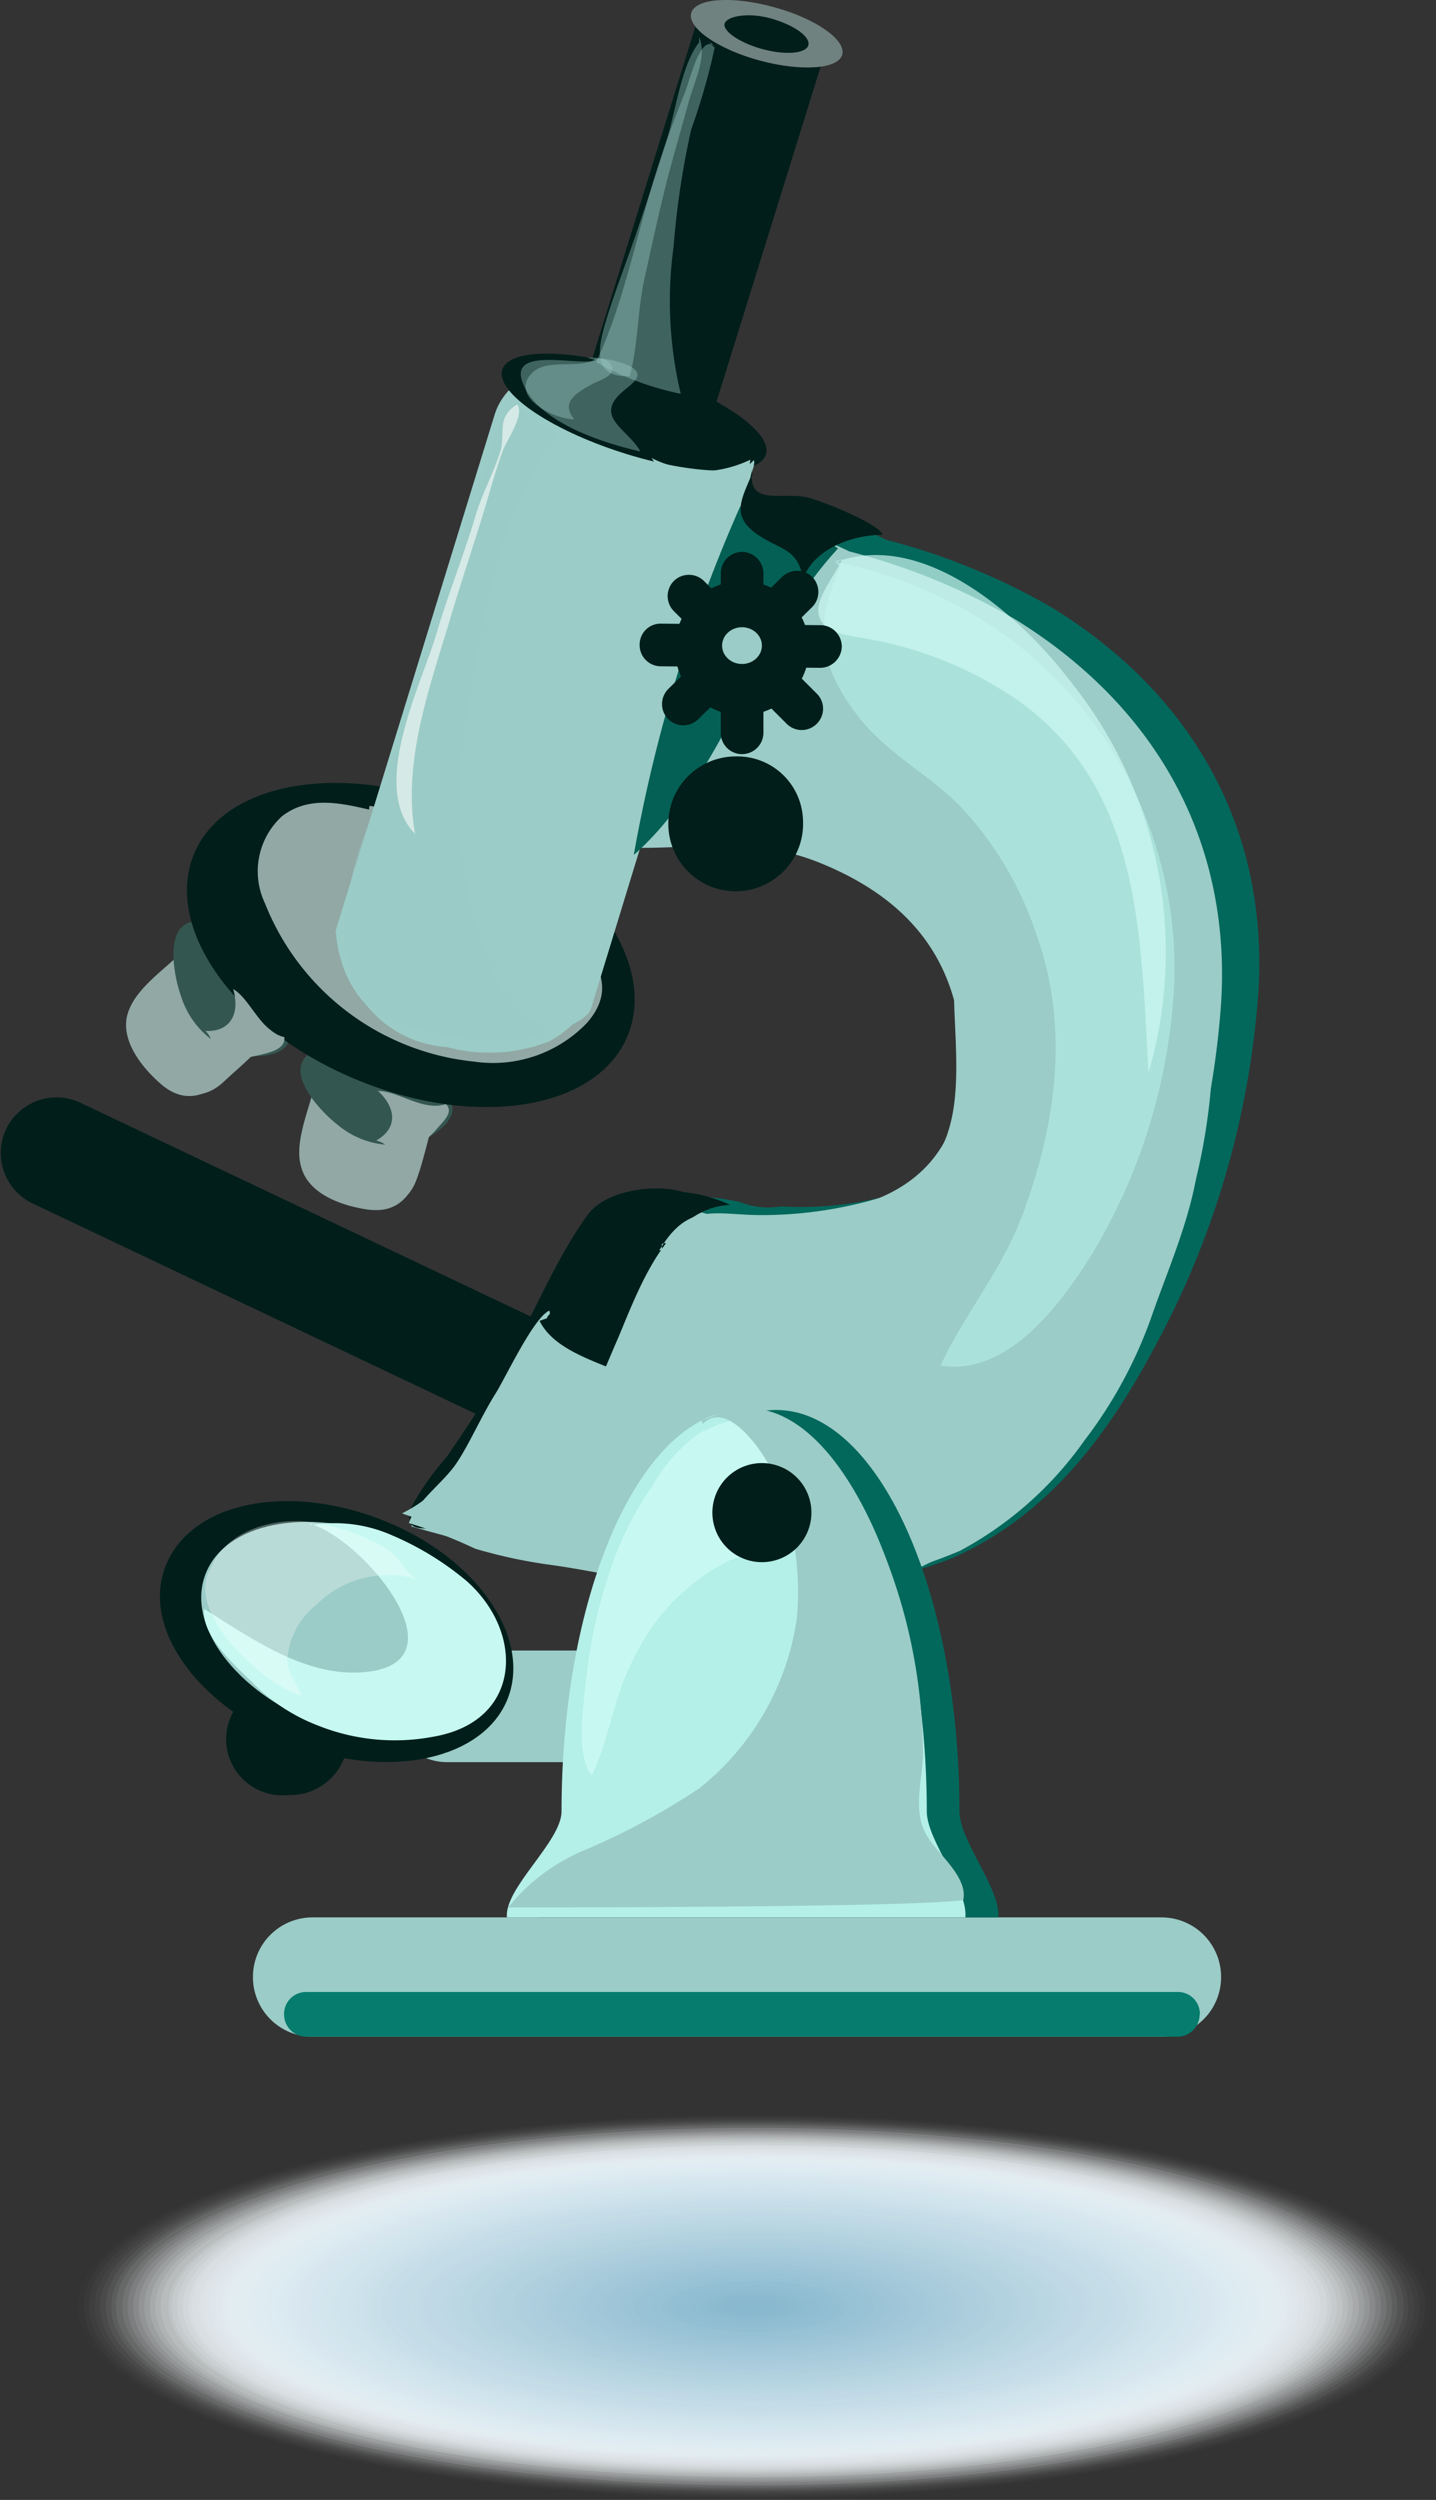 <svg xmlns="http://www.w3.org/2000/svg" width="56.26" height="97.89" viewBox="0 0 56.26 97.89">
  <rect x="0" y="0" width="56.26" height="97.89" fill="#333333" stroke="none"/>
  <defs>
    <style>
      .cls-1 {
        isolation: isolate;
      }

      .cls-127, .cls-130, .cls-131, .cls-139, .cls-2 {
        mix-blend-mode: multiply;
      }

      .cls-140, .cls-3 {
        fill: #fff;
      }

      .cls-3 {
        opacity: 0;
      }

      .cls-4 {
        fill: #fefeff;
        opacity: 0.01;
      }

      .cls-5 {
        fill: #fdfefe;
        opacity: 0.02;
      }

      .cls-6 {
        fill: #fcfdfe;
        opacity: 0.03;
      }

      .cls-7 {
        fill: #fbfdfd;
        opacity: 0.03;
      }

      .cls-8 {
        fill: #fafcfd;
        opacity: 0.04;
      }

      .cls-9 {
        fill: #f9fbfd;
        opacity: 0.05;
      }

      .cls-10 {
        fill: #f8fbfc;
        opacity: 0.06;
      }

      .cls-11 {
        fill: #f7fafc;
        opacity: 0.07;
      }

      .cls-12 {
        fill: #f6fafb;
        opacity: 0.08;
      }

      .cls-13 {
        fill: #f5f9fb;
        opacity: 0.08;
      }

      .cls-14 {
        fill: #f4f9fb;
        opacity: 0.09;
      }

      .cls-15 {
        fill: #f3f8fa;
        opacity: 0.1;
      }

      .cls-16 {
        fill: #f2f7fa;
        opacity: 0.11;
      }

      .cls-17 {
        fill: #f1f7f9;
        opacity: 0.12;
      }

      .cls-18 {
        fill: #f0f6f9;
        opacity: 0.13;
      }

      .cls-19 {
        fill: #eff6f9;
        opacity: 0.13;
      }

      .cls-20 {
        fill: #eef5f8;
        opacity: 0.14;
      }

      .cls-21 {
        fill: #edf4f8;
        opacity: 0.15;
      }

      .cls-22 {
        fill: #ecf4f7;
        opacity: 0.16;
      }

      .cls-23 {
        fill: #ebf3f7;
        opacity: 0.17;
      }

      .cls-24 {
        fill: #eaf3f7;
        opacity: 0.18;
      }

      .cls-25 {
        fill: #e9f2f6;
        opacity: 0.18;
      }

      .cls-26 {
        fill: #e8f1f6;
        opacity: 0.19;
      }

      .cls-27 {
        fill: #e7f1f5;
        opacity: 0.2;
      }

      .cls-28 {
        fill: #e6f0f5;
        opacity: 0.21;
      }

      .cls-29 {
        fill: #e5f0f5;
        opacity: 0.22;
      }

      .cls-30 {
        fill: #e4eff4;
        opacity: 0.23;
      }

      .cls-31 {
        fill: #e3eff4;
        opacity: 0.24;
      }

      .cls-32 {
        fill: #e2eef3;
        opacity: 0.24;
      }

      .cls-33 {
        fill: #e1edf3;
        opacity: 0.25;
      }

      .cls-34 {
        fill: #e0edf2;
        opacity: 0.26;
      }

      .cls-35 {
        fill: #dfecf2;
        opacity: 0.27;
      }

      .cls-36 {
        fill: #deecf2;
        opacity: 0.28;
      }

      .cls-37 {
        fill: #ddebf1;
        opacity: 0.29;
      }

      .cls-38 {
        fill: #dceaf1;
        opacity: 0.29;
      }

      .cls-39 {
        fill: #dbeaf0;
        opacity: 0.3;
      }

      .cls-40 {
        fill: #dae9f0;
        opacity: 0.31;
      }

      .cls-41 {
        fill: #d9e9f0;
        opacity: 0.32;
      }

      .cls-42 {
        fill: #d8e8ef;
        opacity: 0.33;
      }

      .cls-43 {
        fill: #d7e7ef;
        opacity: 0.34;
      }

      .cls-44 {
        fill: #d6e7ee;
        opacity: 0.34;
      }

      .cls-45 {
        fill: #d5e6ee;
        opacity: 0.35;
      }

      .cls-46 {
        fill: #d4e6ee;
        opacity: 0.36;
      }

      .cls-47 {
        fill: #d3e5ed;
        opacity: 0.37;
      }

      .cls-48 {
        fill: #d2e5ed;
        opacity: 0.38;
      }

      .cls-49 {
        fill: #d1e4ec;
        opacity: 0.39;
      }

      .cls-50 {
        fill: #d0e3ec;
        opacity: 0.39;
      }

      .cls-51 {
        fill: #cfe3ec;
        opacity: 0.4;
      }

      .cls-52 {
        fill: #cee2eb;
        opacity: 0.41;
      }

      .cls-53 {
        fill: #cde2eb;
        opacity: 0.42;
      }

      .cls-54 {
        fill: #cce1ea;
        opacity: 0.43;
      }

      .cls-55 {
        fill: #cbe0ea;
        opacity: 0.44;
      }

      .cls-56 {
        fill: #cae0ea;
        opacity: 0.45;
      }

      .cls-57 {
        fill: #c9dfe9;
        opacity: 0.45;
      }

      .cls-58 {
        fill: #c8dfe9;
        opacity: 0.46;
      }

      .cls-59 {
        fill: #c7dee8;
        opacity: 0.47;
      }

      .cls-60 {
        fill: #c6dde8;
        opacity: 0.48;
      }

      .cls-61 {
        fill: #c5dde8;
        opacity: 0.49;
      }

      .cls-62, .cls-63 {
        fill: #c4dce7;
      }

      .cls-62 {
        opacity: 0.5;
      }

      .cls-63 {
        opacity: 0.5;
      }

      .cls-64 {
        fill: #c3dbe6;
        opacity: 0.51;
      }

      .cls-65 {
        fill: #c2dbe6;
        opacity: 0.52;
      }

      .cls-66 {
        fill: #c1dae6;
        opacity: 0.53;
      }

      .cls-67 {
        fill: #c0d9e5;
        opacity: 0.54;
      }

      .cls-68 {
        fill: #bfd9e5;
        opacity: 0.55;
      }

      .cls-69 {
        fill: #bed8e4;
        opacity: 0.55;
      }

      .cls-70 {
        fill: #bdd8e4;
        opacity: 0.56;
      }

      .cls-71 {
        fill: #bcd7e4;
        opacity: 0.57;
      }

      .cls-72 {
        fill: #bbd6e3;
        opacity: 0.58;
      }

      .cls-73 {
        fill: #bad6e3;
        opacity: 0.59;
      }

      .cls-74 {
        fill: #b9d5e2;
        opacity: 0.6;
      }

      .cls-75 {
        fill: #b8d5e2;
        opacity: 0.61;
      }

      .cls-76 {
        fill: #b7d4e2;
        opacity: 0.61;
      }

      .cls-77 {
        fill: #b6d3e1;
        opacity: 0.62;
      }

      .cls-78 {
        fill: #b5d3e1;
        opacity: 0.63;
      }

      .cls-79 {
        fill: #b4d2e0;
        opacity: 0.64;
      }

      .cls-80 {
        fill: #b3d2e0;
        opacity: 0.65;
      }

      .cls-81 {
        fill: #b2d1e0;
        opacity: 0.66;
      }

      .cls-82 {
        fill: #b1d1df;
        opacity: 0.66;
      }

      .cls-83 {
        fill: #b0d0df;
        opacity: 0.67;
      }

      .cls-84 {
        fill: #afcfde;
        opacity: 0.68;
      }

      .cls-85 {
        fill: #aecfde;
        opacity: 0.69;
      }

      .cls-86 {
        fill: #adcede;
        opacity: 0.7;
      }

      .cls-87 {
        fill: #accedd;
        opacity: 0.71;
      }

      .cls-88 {
        fill: #abcddd;
        opacity: 0.71;
      }

      .cls-89 {
        fill: #aaccdc;
        opacity: 0.72;
      }

      .cls-90 {
        fill: #a9ccdc;
        opacity: 0.73;
      }

      .cls-91 {
        fill: #a8cbdc;
        opacity: 0.74;
      }

      .cls-92 {
        fill: #a7cbdb;
        opacity: 0.75;
      }

      .cls-93 {
        fill: #a6cadb;
        opacity: 0.76;
      }

      .cls-94 {
        fill: #a5c9da;
        opacity: 0.76;
      }

      .cls-95 {
        fill: #a4c9da;
        opacity: 0.77;
      }

      .cls-96 {
        fill: #a3c8d9;
        opacity: 0.78;
      }

      .cls-97 {
        fill: #a2c8d9;
        opacity: 0.79;
      }

      .cls-98 {
        fill: #a1c7d9;
        opacity: 0.8;
      }

      .cls-99 {
        fill: #a0c7d8;
        opacity: 0.81;
      }

      .cls-100 {
        fill: #9fc6d8;
        opacity: 0.82;
      }

      .cls-101 {
        fill: #9ec5d7;
        opacity: 0.82;
      }

      .cls-102 {
        fill: #9dc5d7;
        opacity: 0.83;
      }

      .cls-103 {
        fill: #9cc4d7;
        opacity: 0.84;
      }

      .cls-104 {
        fill: #9bc4d6;
        opacity: 0.85;
      }

      .cls-105 {
        fill: #9ac3d6;
        opacity: 0.86;
      }

      .cls-106 {
        fill: #99c2d5;
        opacity: 0.87;
      }

      .cls-107 {
        fill: #98c2d5;
        opacity: 0.87;
      }

      .cls-108 {
        fill: #97c1d5;
        opacity: 0.88;
      }

      .cls-109 {
        fill: #96c1d4;
        opacity: 0.89;
      }

      .cls-110 {
        fill: #95c0d4;
        opacity: 0.9;
      }

      .cls-111 {
        fill: #94bfd3;
        opacity: 0.91;
      }

      .cls-112 {
        fill: #93bfd3;
        opacity: 0.92;
      }

      .cls-113 {
        fill: #92bed3;
        opacity: 0.92;
      }

      .cls-114 {
        fill: #91bed2;
        opacity: 0.93;
      }

      .cls-115 {
        fill: #90bdd2;
        opacity: 0.94;
      }

      .cls-116 {
        fill: #8fbdd1;
        opacity: 0.95;
      }

      .cls-117 {
        fill: #8ebcd1;
        opacity: 0.96;
      }

      .cls-118 {
        fill: #8dbbd1;
        opacity: 0.97;
      }

      .cls-119 {
        fill: #8cbbd0;
        opacity: 0.97;
      }

      .cls-120 {
        fill: #8bbad0;
        opacity: 0.98;
      }

      .cls-121 {
        fill: #8abacf;
        opacity: 0.99;
      }

      .cls-122 {
        fill: #89b9cf;
      }

      .cls-123 {
        fill: #011e1a;
      }

      .cls-124, .cls-129, .cls-130, .cls-131 {
        fill: #9bccc7;
      }

      .cls-125, .cls-127 {
        fill: #91a8a5;
      }

      .cls-126 {
        fill: #345650;
      }

      .cls-128 {
        fill: #70827f;
      }

      .cls-129, .cls-131 {
        opacity: 0.4;
      }

      .cls-132 {
        fill: #fcfefc;
        opacity: 0.6;
      }

      .cls-133 {
        fill: #03685c;
      }

      .cls-134 {
        fill: #046055;
      }

      .cls-135 {
        fill: #aae2db;
      }

      .cls-136 {
        fill: #cdf9f2;
        opacity: 0.7;
      }

      .cls-137 {
        fill: #b4efe8;
      }

      .cls-138 {
        fill: #c7f9f2;
      }

      .cls-139 {
        fill: #057c6d;
      }

      .cls-140 {
        opacity: 0.3;
      }
    </style>
  </defs>
  <title>Asset 11tools1</title>
  <g class="cls-1">
    <g id="Layer_2" data-name="Layer 2">
      <g id="l1">
        <g>
          <g class="cls-2">
            <path class="cls-3" d="M56.26,90.32c0,4.18-12,7.57-26.71,7.57S2.85,94.5,2.85,90.32s12-7.58,26.7-7.58S56.26,86.13,56.26,90.32Z"/>
            <path class="cls-4" d="M56.05,90.32c0,4.14-11.86,7.51-26.5,7.51S3.06,94.46,3.06,90.32s11.86-7.51,26.49-7.51S56.05,86.17,56.05,90.32Z"/>
            <path class="cls-5" d="M55.83,90.32c0,4.11-11.76,7.45-26.28,7.45S3.28,94.43,3.28,90.32,15,82.87,29.55,82.87,55.83,86.2,55.83,90.32Z"/>
            <path class="cls-6" d="M55.62,90.32c0,4.08-11.67,7.39-26.07,7.39S3.49,94.4,3.49,90.32s11.67-7.39,26.06-7.39S55.62,86.24,55.62,90.32Z"/>
            <path class="cls-7" d="M55.4,90.32c0,4-11.57,7.32-25.85,7.32S3.71,94.36,3.71,90.32,15.28,83,29.55,83,55.4,86.27,55.4,90.32Z"/>
            <path class="cls-8" d="M55.18,90.32c0,4-11.47,7.26-25.63,7.26S3.92,94.33,3.92,90.32s11.48-7.27,25.63-7.27S55.18,86.3,55.18,90.32Z"/>
            <path class="cls-9" d="M55,90.32c0,4-11.38,7.2-25.42,7.2S4.14,94.3,4.14,90.32s11.38-7.21,25.41-7.21S55,86.34,55,90.32Z"/>
            <path class="cls-10" d="M54.75,90.32c0,3.94-11.28,7.14-25.2,7.14S4.36,94.26,4.36,90.32s11.28-7.15,25.19-7.15S54.75,86.37,54.75,90.32Z"/>
            <path class="cls-11" d="M54.54,90.32c0,3.91-11.19,7.08-25,7.08s-25-3.17-25-7.08,11.19-7.09,25-7.09S54.54,86.4,54.54,90.32Z"/>
            <path class="cls-12" d="M54.32,90.32c0,3.87-11.09,7-24.77,7s-24.76-3.15-24.76-7,11.09-7,24.76-7S54.32,86.44,54.32,90.32Z"/>
            <path class="cls-13" d="M54.11,90.32c0,3.84-11,7-24.56,7S5,94.16,5,90.32s11-7,24.55-7S54.11,86.47,54.11,90.32Z"/>
            <path class="cls-14" d="M53.89,90.32c0,3.81-10.9,6.9-24.34,6.9S5.22,94.13,5.22,90.32s10.89-6.9,24.33-6.9S53.89,86.51,53.89,90.32Z"/>
            <path class="cls-15" d="M53.67,90.32c0,3.77-10.79,6.84-24.12,6.84S5.43,94.09,5.43,90.32s10.8-6.84,24.12-6.84S53.67,86.54,53.67,90.32Z"/>
            <path class="cls-16" d="M53.46,90.32c0,3.74-10.7,6.77-23.91,6.77s-23.9-3-23.9-6.77,10.7-6.78,23.9-6.78S53.46,86.57,53.46,90.32Z"/>
            <path class="cls-17" d="M53.24,90.32C53.24,94,42.64,97,29.55,97S5.87,94,5.87,90.32s10.6-6.72,23.68-6.72S53.24,86.61,53.24,90.32Z"/>
            <path class="cls-18" d="M53,90.32C53,94,42.52,97,29.55,97S6.08,94,6.08,90.32s10.51-6.66,23.47-6.66S53,86.64,53,90.32Z"/>
            <path class="cls-19" d="M52.81,90.32c0,3.64-10.41,6.59-23.26,6.59S6.3,94,6.3,90.32s10.41-6.6,23.25-6.6S52.81,86.68,52.81,90.32Z"/>
            <path class="cls-20" d="M52.6,90.32c0,3.6-10.32,6.53-23,6.53s-23-2.93-23-6.53,10.32-6.54,23-6.54S52.6,86.71,52.6,90.32Z"/>
            <path class="cls-21" d="M52.38,90.32c0,3.57-10.22,6.47-22.83,6.47S6.73,93.89,6.73,90.32,17,83.85,29.55,83.85,52.38,86.74,52.38,90.32Z"/>
            <path class="cls-22" d="M52.16,90.32c0,3.54-10.12,6.41-22.61,6.41S6.94,93.86,6.94,90.32s10.13-6.41,22.61-6.41S52.16,86.78,52.16,90.32Z"/>
            <path class="cls-23" d="M52,90.32c0,3.5-10,6.35-22.4,6.35S7.16,93.82,7.16,90.32,17.19,84,29.55,84,52,86.81,52,90.32Z"/>
            <path class="cls-24" d="M51.73,90.32c0,3.47-9.93,6.28-22.18,6.28S7.38,93.79,7.38,90.32,17.31,84,29.55,84,51.73,86.84,51.73,90.32Z"/>
            <path class="cls-25" d="M51.52,90.32c0,3.44-9.84,6.22-22,6.22s-22-2.78-22-6.22,9.83-6.23,22-6.23S51.52,86.88,51.52,90.32Z"/>
            <path class="cls-26" d="M51.3,90.32c0,3.4-9.74,6.16-21.75,6.16S7.81,93.72,7.81,90.32s9.73-6.17,21.74-6.17S51.3,86.91,51.3,90.32Z"/>
            <path class="cls-27" d="M51.09,90.32c0,3.37-9.64,6.1-21.54,6.1S8,93.69,8,90.32s9.64-6.11,21.53-6.11S51.09,87,51.09,90.32Z"/>
            <path class="cls-28" d="M50.87,90.32c0,3.33-9.54,6-21.32,6s-21.31-2.71-21.31-6,9.54-6,21.31-6S50.87,87,50.87,90.32Z"/>
            <path class="cls-29" d="M50.65,90.32c0,3.3-9.44,6-21.1,6s-21.1-2.68-21.1-6,9.45-6,21.1-6S50.65,87,50.65,90.32Z"/>
            <path class="cls-30" d="M50.44,90.32c0,3.27-9.35,5.92-20.89,5.92S8.67,93.59,8.67,90.32,18,84.4,29.55,84.4,50.44,87.05,50.44,90.32Z"/>
            <path class="cls-31" d="M50.22,90.32c0,3.23-9.25,5.86-20.67,5.86S8.89,93.55,8.89,90.32s9.25-5.86,20.66-5.86S50.22,87.08,50.22,90.32Z"/>
            <path class="cls-32" d="M50,90.32c0,3.2-9.16,5.8-20.46,5.8S9.1,93.52,9.1,90.32s9.16-5.8,20.45-5.8S50,87.11,50,90.32Z"/>
            <path class="cls-33" d="M49.79,90.32c0,3.17-9.06,5.73-20.24,5.73S9.32,93.49,9.32,90.32s9.06-5.74,20.23-5.74S49.79,87.15,49.79,90.32Z"/>
            <path class="cls-34" d="M49.58,90.32c0,3.13-9,5.67-20,5.67s-20-2.54-20-5.67,9-5.68,20-5.68S49.58,87.18,49.58,90.32Z"/>
            <path class="cls-35" d="M49.36,90.32c0,3.1-8.87,5.61-19.81,5.61s-19.8-2.51-19.8-5.61,8.87-5.62,19.8-5.62S49.36,87.22,49.36,90.32Z"/>
            <path class="cls-36" d="M49.14,90.32c0,3.06-8.77,5.55-19.59,5.55S10,93.38,10,90.32s8.78-5.56,19.59-5.56S49.14,87.25,49.14,90.32Z"/>
            <path class="cls-37" d="M48.93,90.32c0,3-8.68,5.49-19.38,5.49s-19.37-2.46-19.37-5.49,8.67-5.5,19.37-5.5S48.93,87.28,48.93,90.32Z"/>
            <path class="cls-38" d="M48.71,90.32c0,3-8.57,5.43-19.16,5.43S10.4,93.32,10.4,90.32,19,84.88,29.55,84.88,48.71,87.32,48.71,90.32Z"/>
            <path class="cls-39" d="M48.5,90.32c0,3-8.48,5.37-18.95,5.37s-18.94-2.41-18.94-5.37S19.09,85,29.55,85,48.5,87.35,48.5,90.32Z"/>
            <path class="cls-40" d="M48.28,90.32c0,2.93-8.38,5.31-18.73,5.31s-18.72-2.38-18.72-5.31S19.21,85,29.55,85,48.28,87.38,48.28,90.32Z"/>
            <path class="cls-41" d="M48.07,90.32c0,2.9-8.29,5.25-18.52,5.25S11,93.22,11,90.32s8.29-5.25,18.51-5.25S48.07,87.42,48.07,90.32Z"/>
            <path class="cls-42" d="M47.85,90.32c0,2.86-8.19,5.18-18.3,5.18s-18.29-2.32-18.29-5.18,8.19-5.19,18.29-5.19S47.85,87.45,47.85,90.32Z"/>
            <path class="cls-43" d="M47.63,90.32c0,2.83-8.09,5.12-18.08,5.12s-18.08-2.29-18.08-5.12,8.1-5.13,18.08-5.13S47.63,87.49,47.63,90.32Z"/>
            <path class="cls-44" d="M47.42,90.32c0,2.79-8,5.06-17.87,5.06s-17.86-2.27-17.86-5.06,8-5.07,17.86-5.07S47.42,87.52,47.42,90.32Z"/>
            <path class="cls-45" d="M47.2,90.32c0,2.76-7.9,5-17.65,5s-17.64-2.24-17.64-5,7.9-5,17.64-5S47.2,87.55,47.2,90.32Z"/>
            <path class="cls-46" d="M47,90.32c0,2.73-7.81,4.94-17.44,4.94s-17.43-2.21-17.43-4.94,7.81-4.95,17.43-4.95S47,87.59,47,90.32Z"/>
            <path class="cls-47" d="M46.77,90.32c0,2.69-7.71,4.88-17.22,4.88S12.34,93,12.34,90.32s7.71-4.88,17.21-4.88S46.77,87.62,46.77,90.32Z"/>
            <path class="cls-48" d="M46.56,90.32c0,2.66-7.62,4.82-17,4.82s-17-2.16-17-4.82,7.61-4.82,17-4.82S46.56,87.65,46.56,90.32Z"/>
            <path class="cls-49" d="M46.34,90.32c0,2.63-7.52,4.76-16.79,4.76S12.77,93,12.77,90.32s7.51-4.76,16.78-4.76S46.34,87.69,46.34,90.32Z"/>
            <path class="cls-50" d="M46.12,90.32c0,2.59-7.41,4.69-16.57,4.69S13,92.91,13,90.32s7.42-4.7,16.57-4.7S46.12,87.72,46.12,90.32Z"/>
            <path class="cls-51" d="M45.91,90.32c0,2.56-7.32,4.63-16.36,4.63S13.2,92.88,13.2,90.32s7.32-4.64,16.35-4.64S45.91,87.76,45.91,90.32Z"/>
            <path class="cls-52" d="M45.69,90.32c0,2.52-7.22,4.57-16.14,4.57s-16.13-2-16.13-4.57,7.22-4.58,16.13-4.58S45.69,87.79,45.69,90.32Z"/>
            <path class="cls-53" d="M45.48,90.32c0,2.49-7.13,4.51-15.93,4.51s-15.92-2-15.92-4.51,7.13-4.52,15.92-4.52S45.48,87.82,45.48,90.32Z"/>
            <path class="cls-54" d="M45.26,90.32c0,2.46-7,4.45-15.71,4.45s-15.7-2-15.7-4.45,7-4.46,15.7-4.46S45.26,87.86,45.26,90.32Z"/>
            <path class="cls-55" d="M45.05,90.32c0,2.42-6.94,4.39-15.5,4.39s-15.49-2-15.49-4.39,6.94-4.4,15.49-4.4S45.05,87.89,45.05,90.32Z"/>
            <path class="cls-56" d="M44.83,90.32c0,2.39-6.84,4.33-15.28,4.33s-15.27-1.94-15.27-4.33S21.12,86,29.55,86,44.83,87.92,44.83,90.32Z"/>
            <path class="cls-57" d="M44.61,90.32c0,2.35-6.74,4.27-15.06,4.27s-15.06-1.92-15.06-4.27,6.75-4.27,15.06-4.27S44.61,88,44.61,90.32Z"/>
            <path class="cls-58" d="M44.4,90.32c0,2.32-6.65,4.21-14.85,4.21s-14.84-1.89-14.84-4.21,6.65-4.21,14.84-4.21S44.4,88,44.4,90.32Z"/>
            <path class="cls-59" d="M44.18,90.32c0,2.29-6.55,4.14-14.63,4.14s-14.62-1.85-14.62-4.14,6.55-4.15,14.62-4.15S44.18,88,44.18,90.32Z"/>
            <path class="cls-60" d="M44,90.32c0,2.25-6.46,4.08-14.42,4.08s-14.41-1.83-14.41-4.08,6.45-4.09,14.41-4.09S44,88.06,44,90.32Z"/>
            <path class="cls-61" d="M43.75,90.32c0,2.22-6.35,4-14.2,4s-14.19-1.8-14.19-4,6.35-4,14.19-4S43.75,88.09,43.75,90.32Z"/>
            <path class="cls-62" d="M43.54,90.32c0,2.19-6.26,4-14,4s-14-1.77-14-4,6.26-4,14-4S43.54,88.13,43.54,90.32Z"/>
            <path class="cls-63" d="M43.32,90.32c0,2.15-6.16,3.9-13.77,3.9s-13.76-1.75-13.76-3.9S22,86.41,29.55,86.41,43.32,88.16,43.32,90.32Z"/>
            <path class="cls-64" d="M43.1,90.32c0,2.12-6.06,3.84-13.55,3.84S16,92.44,16,90.32s6.07-3.85,13.55-3.85S43.1,88.19,43.1,90.32Z"/>
            <path class="cls-65" d="M42.89,90.32c0,2.08-6,3.78-13.34,3.78s-13.33-1.7-13.33-3.78,6-3.78,13.33-3.78S42.89,88.23,42.89,90.32Z"/>
            <path class="cls-66" d="M42.67,90.32c0,2.05-5.87,3.72-13.12,3.72s-13.11-1.67-13.11-3.72,5.87-3.72,13.11-3.72S42.67,88.26,42.67,90.32Z"/>
            <path class="cls-67" d="M42.46,90.32c0,2-5.78,3.65-12.91,3.65s-12.9-1.63-12.9-3.65,5.78-3.66,12.9-3.66S42.46,88.3,42.46,90.32Z"/>
            <path class="cls-68" d="M42.24,90.32c0,2-5.68,3.59-12.69,3.59S16.87,92.3,16.87,90.32s5.68-3.6,12.68-3.6S42.24,88.33,42.24,90.32Z"/>
            <path class="cls-69" d="M42,90.32c0,2-5.59,3.53-12.48,3.53s-12.47-1.58-12.47-3.53,5.59-3.54,12.47-3.54S42,88.36,42,90.32Z"/>
            <path class="cls-70" d="M41.81,90.32c0,1.92-5.49,3.47-12.26,3.47S17.3,92.24,17.3,90.32s5.49-3.48,12.25-3.48S41.81,88.4,41.81,90.32Z"/>
            <path class="cls-71" d="M41.59,90.32c0,1.88-5.39,3.41-12,3.41s-12-1.53-12-3.41,5.39-3.42,12-3.42S41.59,88.43,41.59,90.32Z"/>
            <path class="cls-72" d="M41.38,90.32c0,1.85-5.3,3.35-11.83,3.35s-11.82-1.5-11.82-3.35S23,87,29.55,87,41.38,88.47,41.38,90.32Z"/>
            <path class="cls-73" d="M41.16,90.32c0,1.81-5.19,3.29-11.61,3.29S18,92.13,18,90.32,23.14,87,29.55,87,41.16,88.5,41.16,90.32Z"/>
            <path class="cls-74" d="M41,90.32c0,1.78-5.1,3.23-11.4,3.23S18.16,92.1,18.16,90.32s5.1-3.23,11.39-3.23S41,88.53,41,90.32Z"/>
            <path class="cls-75" d="M40.73,90.32c0,1.75-5,3.17-11.18,3.17s-11.17-1.42-11.17-3.17,5-3.17,11.17-3.17S40.73,88.57,40.73,90.32Z"/>
            <path class="cls-76" d="M40.52,90.32c0,1.71-4.91,3.1-11,3.1s-11-1.39-11-3.1,4.91-3.11,11-3.11S40.52,88.6,40.52,90.32Z"/>
            <path class="cls-77" d="M40.3,90.32c0,1.68-4.81,3-10.75,3s-10.74-1.36-10.74-3,4.81-3,10.74-3S40.3,88.63,40.3,90.32Z"/>
            <path class="cls-78" d="M40.08,90.32c0,1.65-4.71,3-10.53,3S19,92,19,90.32s4.72-3,10.53-3S40.08,88.67,40.08,90.32Z"/>
            <path class="cls-79" d="M39.87,90.32c0,1.61-4.62,2.92-10.32,2.92s-10.31-1.31-10.31-2.92,4.62-2.93,10.31-2.93S39.87,88.7,39.87,90.32Z"/>
            <path class="cls-80" d="M39.65,90.32c0,1.58-4.52,2.86-10.1,2.86S19.46,91.9,19.46,90.32,24,87.45,29.55,87.45,39.65,88.74,39.65,90.32Z"/>
            <path class="cls-81" d="M39.44,90.32c0,1.54-4.43,2.8-9.89,2.8s-9.88-1.26-9.88-2.8,4.43-2.81,9.88-2.81S39.44,88.77,39.44,90.32Z"/>
            <path class="cls-82" d="M39.22,90.32c0,1.51-4.33,2.74-9.67,2.74s-9.66-1.23-9.66-2.74,4.33-2.74,9.66-2.74S39.22,88.8,39.22,90.32Z"/>
            <path class="cls-83" d="M39,90.32C39,91.8,34.77,93,29.55,93s-9.45-1.2-9.45-2.68,4.23-2.68,9.45-2.68S39,88.84,39,90.32Z"/>
            <path class="cls-84" d="M38.79,90.32c0,1.44-4.13,2.62-9.24,2.62s-9.23-1.18-9.23-2.62,4.13-2.62,9.23-2.62S38.79,88.87,38.79,90.32Z"/>
            <path class="cls-85" d="M38.57,90.32c0,1.41-4,2.55-9,2.55s-9-1.14-9-2.55,4-2.56,9-2.56S38.57,88.9,38.57,90.32Z"/>
            <path class="cls-86" d="M38.36,90.32c0,1.38-3.94,2.49-8.81,2.49s-8.8-1.11-8.8-2.49,3.94-2.5,8.8-2.5S38.36,88.94,38.36,90.32Z"/>
            <path class="cls-87" d="M38.14,90.32c0,1.34-3.84,2.43-8.59,2.43S21,91.66,21,90.32s3.84-2.44,8.58-2.44S38.14,89,38.14,90.32Z"/>
            <path class="cls-88" d="M37.93,90.32c0,1.31-3.75,2.37-8.38,2.37s-8.37-1.06-8.37-2.37,3.75-2.38,8.37-2.38S37.93,89,37.93,90.32Z"/>
            <path class="cls-89" d="M37.71,90.32c0,1.27-3.65,2.31-8.16,2.31s-8.15-1-8.15-2.31S25.05,88,29.55,88,37.71,89,37.71,90.32Z"/>
            <path class="cls-90" d="M37.5,90.32c0,1.24-3.56,2.25-7.95,2.25s-7.94-1-7.94-2.25,3.56-2.26,7.94-2.26S37.5,89.07,37.5,90.32Z"/>
            <path class="cls-91" d="M37.28,90.32c0,1.21-3.46,2.19-7.73,2.19s-7.72-1-7.72-2.19,3.46-2.19,7.72-2.19S37.28,89.11,37.28,90.32Z"/>
            <path class="cls-92" d="M37.06,90.32c0,1.17-3.36,2.13-7.51,2.13S22,91.49,22,90.32s3.37-2.13,7.51-2.13S37.06,89.14,37.06,90.32Z"/>
            <path class="cls-93" d="M36.85,90.32c0,1.14-3.27,2.06-7.3,2.06s-7.29-.92-7.29-2.06,3.27-2.07,7.29-2.07S36.85,89.17,36.85,90.32Z"/>
            <path class="cls-94" d="M36.63,90.32c0,1.11-3.17,2-7.08,2s-7.07-.89-7.07-2,3.17-2,7.07-2S36.63,89.21,36.63,90.32Z"/>
            <path class="cls-95" d="M36.42,90.32c0,1.07-3.08,1.94-6.87,1.94s-6.86-.87-6.86-1.94,3.07-1.95,6.86-1.95S36.42,89.24,36.42,90.32Z"/>
            <path class="cls-96" d="M36.2,90.32c0,1-3,1.88-6.65,1.88s-6.64-.84-6.64-1.88,3-1.89,6.64-1.89S36.2,89.28,36.2,90.32Z"/>
            <path class="cls-97" d="M36,90.32c0,1-2.88,1.82-6.44,1.82s-6.43-.82-6.43-1.82,2.88-1.83,6.43-1.83S36,89.31,36,90.32Z"/>
            <path class="cls-98" d="M35.77,90.32c0,1-2.78,1.76-6.22,1.76s-6.21-.79-6.21-1.76,2.78-1.77,6.21-1.77S35.77,89.34,35.77,90.32Z"/>
            <path class="cls-99" d="M35.55,90.32c0,.94-2.68,1.7-6,1.7s-6-.76-6-1.7,2.69-1.7,6-1.7S35.55,89.38,35.55,90.32Z"/>
            <path class="cls-100" d="M35.34,90.32c0,.9-2.59,1.64-5.79,1.64s-5.78-.74-5.78-1.64,2.59-1.64,5.78-1.64S35.34,89.41,35.34,90.32Z"/>
            <path class="cls-101" d="M35.12,90.32c0,.87-2.49,1.58-5.57,1.58S24,91.19,24,90.32s2.49-1.58,5.56-1.58S35.12,89.44,35.12,90.32Z"/>
            <path class="cls-102" d="M34.91,90.32c0,.83-2.4,1.51-5.36,1.51s-5.35-.68-5.35-1.51,2.4-1.52,5.35-1.52S34.91,89.48,34.91,90.32Z"/>
            <path class="cls-103" d="M34.69,90.32c0,.8-2.3,1.45-5.14,1.45s-5.13-.65-5.13-1.45,2.3-1.46,5.13-1.46S34.69,89.51,34.69,90.32Z"/>
            <path class="cls-104" d="M34.48,90.32c0,.77-2.21,1.39-4.93,1.39s-4.92-.62-4.92-1.39,2.21-1.4,4.92-1.4S34.48,89.55,34.48,90.32Z"/>
            <path class="cls-105" d="M34.26,90.32c0,.73-2.11,1.33-4.71,1.33s-4.7-.6-4.7-1.33S27,89,29.55,89,34.26,89.58,34.26,90.32Z"/>
            <path class="cls-106" d="M34,90.32c0,.7-2,1.27-4.49,1.27s-4.49-.57-4.49-1.27,2-1.28,4.49-1.28S34,89.61,34,90.32Z"/>
            <path class="cls-107" d="M33.83,90.32c0,.67-1.91,1.21-4.28,1.21s-4.27-.54-4.27-1.21,1.91-1.22,4.27-1.22S33.83,89.65,33.83,90.32Z"/>
            <path class="cls-108" d="M33.61,90.32c0,.63-1.81,1.15-4.06,1.15S25.5,91,25.5,90.32s1.81-1.15,4.05-1.15S33.61,89.68,33.61,90.32Z"/>
            <path class="cls-109" d="M33.4,90.32c0,.6-1.72,1.09-3.85,1.09s-3.84-.49-3.84-1.09,1.72-1.09,3.84-1.09S33.4,89.71,33.4,90.32Z"/>
            <path class="cls-110" d="M33.18,90.32c0,.56-1.62,1-3.63,1s-3.62-.47-3.62-1,1.62-1,3.62-1S33.18,89.75,33.18,90.32Z"/>
            <path class="cls-111" d="M33,90.32c0,.53-1.53,1-3.42,1s-3.41-.43-3.41-1,1.53-1,3.41-1S33,89.78,33,90.32Z"/>
            <path class="cls-112" d="M32.75,90.32c0,.5-1.43.9-3.2.9s-3.19-.4-3.19-.9,1.43-.91,3.19-.91S32.75,89.82,32.75,90.32Z"/>
            <path class="cls-113" d="M32.53,90.32c0,.46-1.33.84-3,.84s-3-.38-3-.84,1.34-.85,3-.85S32.53,89.85,32.53,90.32Z"/>
            <path class="cls-114" d="M32.32,90.32c0,.43-1.24.78-2.77.78s-2.76-.35-2.76-.78,1.24-.79,2.76-.79S32.32,89.88,32.32,90.32Z"/>
            <path class="cls-115" d="M32.1,90.32c0,.4-1.14.72-2.55.72S27,90.72,27,90.32s1.14-.73,2.54-.73S32.1,89.92,32.1,90.32Z"/>
            <path class="cls-116" d="M31.89,90.32c0,.36-1.05.66-2.34.66s-2.33-.3-2.33-.66,1.05-.66,2.33-.66S31.89,90,31.89,90.32Z"/>
            <path class="cls-117" d="M31.67,90.32c0,.33-1,.6-2.12.6s-2.11-.27-2.11-.6.95-.6,2.11-.6S31.67,90,31.67,90.32Z"/>
            <path class="cls-118" d="M31.46,90.32c0,.29-.86.54-1.91.54s-1.9-.25-1.9-.54.85-.54,1.9-.54S31.46,90,31.46,90.32Z"/>
            <path class="cls-119" d="M31.24,90.32c0,.26-.75.47-1.69.47s-1.68-.21-1.68-.47.75-.48,1.68-.48S31.24,90.05,31.24,90.32Z"/>
            <path class="cls-120" d="M31,90.32c0,.23-.65.41-1.47.41s-1.47-.18-1.47-.41.66-.42,1.47-.42S31,90.09,31,90.32Z"/>
            <path class="cls-121" d="M30.81,90.32c0,.19-.56.35-1.26.35s-1.25-.16-1.25-.35.56-.36,1.25-.36S30.81,90.12,30.81,90.32Z"/>
            <path class="cls-122" d="M30.59,90.32c0,.16-.46.29-1,.29s-1-.13-1-.29.46-.3,1-.3S30.59,90.15,30.59,90.32Z"/>
          </g>
          <g>
            <path class="cls-123" d="M13.64,68.1a2.28,2.28,0,0,1-2.37,2.19,2.2,2.2,0,1,1,0-4.38A2.28,2.28,0,0,1,13.64,68.1Z"/>
            <path class="cls-124" d="M25.35,66.81A2.19,2.19,0,0,1,23.16,69H17.51a2.19,2.19,0,0,1-2.19-2.19h0a2.18,2.18,0,0,1,2.19-2.18h5.65a2.18,2.18,0,0,1,2.19,2.18Z"/>
            <path class="cls-124" d="M47.84,77.42a2.33,2.33,0,0,1-2.33,2.33H12.24a2.33,2.33,0,0,1-2.33-2.33h0a2.33,2.33,0,0,1,2.33-2.34H45.51a2.33,2.33,0,0,1,2.33,2.34Z"/>
            <path class="cls-125" d="M12.44,41.38c.15,1.24-1,3-.65,4.28.26,1.05,1.48,1.52,2.53,1.69,1.33.22,1.88-.61,2.21-1.81a28.52,28.52,0,0,0,.69-3c-.72-.2-1.46-.36-2.15-.62a9.9,9.9,0,0,0-2.34-.75Z"/>
            <path class="cls-126" d="M12.11,41.26c-1,.75.48,2.29,1.09,2.76a3.38,3.38,0,0,0,3.28.64c1.15-.43,1.92-1.57.41-2-1.2-.37-2.38-.93-3.55-1.39-.47-.19-.88-.06-1.18-.16Z"/>
            <path class="cls-127" d="M14.8,42.71c.7.64.82,1.45-.06,1.95,1.18.29,0,1.67-.7,1.73A2.49,2.49,0,0,1,11.93,45c-.46.37.63,1.57,1,1.76a3.75,3.75,0,0,0,2.41.4c.88-.25,1.1-1.13,1.17-1.93,0-.55.21-.58.58-1s.67-.69.38-1c-.9.31-1.9-.55-2.72-.51Z"/>
            <path class="cls-125" d="M7.86,36.36c-.54,1.13-2.42,2-2.84,3.28-.34,1,.45,2.07,1.24,2.77,1,.9,1.92.49,2.83-.35a27.67,27.67,0,0,0,2.18-2.15c-.5-.55-1-1.09-1.48-1.67A9.67,9.67,0,0,0,8.2,36.36Z"/>
            <path class="cls-126" d="M7.65,36.08c-1.27.09-.82,2.2-.56,2.92a3.38,3.38,0,0,0,2.44,2.29c1.2.25,2.46-.3,1.44-1.51-.82-1-1.52-2.05-2.26-3.07-.3-.42-.72-.52-.92-.77Z"/>
            <path class="cls-123" d="M24.58,40.58c-1.22,2.9-6,3.64-10.7,1.66s-7.49-5.93-6.27-8.82,6-3.63,10.69-1.66S25.8,37.69,24.58,40.58Z"/>
            <path class="cls-125" d="M14.46,31.7c-1.14-.26-2.37-.54-3.41.26a2.92,2.92,0,0,0-.67,3.41,9.89,9.89,0,0,0,8.2,6.2A5.1,5.1,0,0,0,23,40.05c1.25-1.44.28-2.58-.73-3.74A12,12,0,0,0,18,33.08c-1.11-.49-2.31-1.43-3.53-1.52Z"/>
            <path class="cls-124" d="M23.15,39.51c-.39,1.27-9.45,3.38-10-3.06L19.39,16.2a2.47,2.47,0,0,1,3.1-1.57l5.19,1.59a2.46,2.46,0,0,1,1.68,3Z"/>
            <path class="cls-123" d="M30,17.81c-.28.86-2.82.82-5.67-.1s-4.93-2.37-4.65-3.24,2.82-.82,5.66.1S30.31,16.94,30,17.81Z"/>
            <rect class="cls-123" x="19.73" y="6.4" width="15.48" height="5.15" transform="translate(10.75 32.54) rotate(-72.73)"/>
            <path class="cls-128" d="M30.32.28C31.94.72,33.14,1.55,33,2.13s-1.61.68-3.24.24S26.92,1.09,27.08.51,28.69-.17,30.32.28Z"/>
            <path class="cls-123" d="M30.19.72c.91.25,1.57.72,1.48,1.05s-.9.4-1.81.15-1.56-.72-1.47-1S29.29.47,30.19.72Z"/>
            <path class="cls-129" d="M28,1.87a25.66,25.66,0,0,1-.92,3.2,32.61,32.61,0,0,0-.69,4.59,15.66,15.66,0,0,0,.28,5.76,11.39,11.39,0,0,1-3.32-1.24c1.08-2.25,1.59-5,2.34-7.39.34-1.09.72-2.11,1.14-3.16.19-.45.6-2.3,1.15-1.83a.38.38,0,0,0-.19-.14Z"/>
            <path class="cls-129" d="M23.36,14.11c-.72.24-3.59-.61-2.83,1,.68,1.49,3.17,2.25,4.56,2.57-.49-.9-1.91-1.36-.62-2.41.48-.39.82-.66.07-1A4.36,4.36,0,0,0,23,14Z"/>
            <path class="cls-129" d="M27.39,1.66c-.68.85-.91,2.62-1.23,3.69-.38,1.27-.82,2.56-1.25,3.84-.38,1.1-.8,2.18-1.13,3.25s-.66,2.37.89,2.29c.33-1.17.3-2.54.57-3.77s.58-2.67.92-4c.26-1,.56-2,.83-3,.21-.77.73-1.76.4-2.5Z"/>
            <path class="cls-129" d="M23.43,14c-.65.51-1.91,0-2.55.57-1,.94.83,1.86,1.62,1.85-.59-.71.18-1.09.72-1.39.18-.1.7-.26.75-.49.1-.38-.38-.57-.61-.47Z"/>
            <path class="cls-130" d="M25.66,18.14A23.25,23.25,0,0,1,25,25.23c-.62,2.52-1.46,5.91-3.35,7.81a3.85,3.85,0,0,1-5,.81,3.28,3.28,0,0,1-1.6-2.75c-.7,2-2.5,5.33-.89,7.28,1.39,1.66,4.53,3.21,6.68,2.17,1.79-.87,2.3-3.42,2.87-5.15.85-2.6,1.68-5.21,2.54-7.8.61-1.86,1.22-3.72,1.8-5.58.12-.37,1.7-3.84,1.48-4v0c-.76.88-3.17.38-4-.09Z"/>
            <path class="cls-130" d="M27,18.42a5.49,5.49,0,0,0-.07,1.87,23.22,23.22,0,0,1-.37,3.42,45.67,45.67,0,0,1-1.21,5.69c-.8,2.61-1.75,5.73-4.24,7.18-1.51.88-3.23,1.6-4.95.74-1.27-.65-1.48-1.82-2.23-2.78-.91,1-.58,3-.06,4.06A4.39,4.39,0,0,0,17.51,41a6.4,6.4,0,0,0,4-.22c1.75-.93,2-2.5,2.51-4.31s.9-3.47,1.41-5.2,1.21-3.17,1.73-4.79.9-3.5,1.39-5.24A19,19,0,0,0,29.4,18a4.76,4.76,0,0,1-2.77.41Z"/>
            <path class="cls-131" d="M21.9,17a5.2,5.2,0,0,0-1.18,1.82A18.45,18.45,0,0,0,19,24.05c-.56,3.11-1.35,6.3-.9,9.48a17.67,17.67,0,0,0,1.3,4.73,4,4,0,0,0,2,2c-.4.72-3.22.42-4,.26-1.3-.27-2.68-.44-3.39-1.72-.93-1.7-.39-4.45.28-6.14,1-2.48,1.76-5,2.68-7.51.86-2.35,1.39-4.77,2.19-7.1.17-.5.36-2,1-2.07.2,0,.63.39.81.5s1,.54.85.47Z"/>
            <path class="cls-132" d="M19.69,17.67c-.26.72-.47,1.48-.69,2.21-.45,1.49-.95,2.95-1.39,4.44-.8,2.66-1.84,5.52-1.35,8.33-1.8-1.83.24-5.82.83-7.81.46-1.56,1.07-3.07,1.53-4.61.26-.9.73-1.72,1-2.62.11-.37,0-1,.18-1.3a1,1,0,0,1,.47-.47C20.55,16.28,19.87,17.19,19.69,17.67Z"/>
            <path class="cls-127" d="M9.14,38.74c.26.92-.08,1.67-1.09,1.63.85.87-.88,1.41-1.51,1.08a2.47,2.47,0,0,1-1-2.28c-.59.06-.3,1.66-.1,2a3.77,3.77,0,0,0,1.82,1.62c.89.26,1.54-.37,2-1,.34-.44.5-.37,1-.5.32-.08.94-.22.88-.68-.93-.21-1.32-1.48-2-1.88Z"/>
            <path class="cls-133" d="M31.11,21c.13.7-.71,2.16-1.07,3-.53,1.22-1.07,2.46-1.57,3.69-.63,1.54-1.79,3.5-1.94,5.08,2.46,0,4.58-.41,7,.56,3.59,1.45,5.4,3.84,5.61,7.33.14,2.48-.63,4.73-3.24,5.82a13.54,13.54,0,0,1-5.31.76A2.93,2.93,0,0,1,29,47.07c-3.59-.77-4.6.56-5.3,2.78s-5.43,7.26-6.18,9.49A89.44,89.44,0,0,0,30.28,62,15.28,15.28,0,0,0,37.34,61c3.81-1.71,6.1-4.89,7.88-8.22a34.17,34.17,0,0,0,4.06-13.66c.49-6.21-2.21-11.69-8-15.29a26,26,0,0,0-6.55-2.69,10.17,10.17,0,0,0-2.32-.81c-.95,0-1.08.58-1.46,1.31,0,.21,0-.29,0-.2Z"/>
            <path class="cls-124" d="M29.65,21.43c.13.7-.71,2.16-1.07,3-.53,1.23-1.07,2.47-1.57,3.69-.63,1.54-1.79,3.51-1.93,5.08,2.45,0,4.57-.4,7,.57,3.59,1.44,5.4,3.84,5.61,7.33.14,2.48-.64,4.72-3.24,5.81a13.36,13.36,0,0,1-5.31.77,2.93,2.93,0,0,1-1.55-.18c-3.59-.76-4.6.56-5.3,2.78s-5.43,7.27-6.18,9.49A89.47,89.47,0,0,0,28.82,62.4a15.42,15.42,0,0,0,7.06-.95c3.81-1.72,6.1-4.89,7.88-8.23a34.17,34.17,0,0,0,4.06-13.66c.49-6.21-2.21-11.68-8-15.28a25.67,25.67,0,0,0-6.55-2.69A10.17,10.17,0,0,0,31,20.78c-.95,0-1.08.58-1.46,1.31,0,.21,0-.29,0-.2Z"/>
            <path class="cls-134" d="M29.06,20.12c.61-.24,3.22.89,3.77,1.36-3.22,3.46-4.44,8.84-8,12A59,59,0,0,1,29,19.83a1.33,1.33,0,0,1,.4,0Z"/>
            <path class="cls-123" d="M31.46,32.12a2.64,2.64,0,1,1-2.64-2.5A2.57,2.57,0,0,1,31.46,32.12Z"/>
            <path class="cls-123" d="M29.48,18.35c-.25,1.54,1.14.87,2.2,1.14.57.15,2.73,1,2.9,1.45-1.18,0-2.73.56-3.12,1.75-.18-1.21-.86-1.14-1.77-1.75-1.08-.74-.64-1.38-.2-2.45,0,.14-.07.16-.11.28Z"/>
            <path class="cls-135" d="M32.92,22.21c-1,2.21-.93,3.81.83,6,1.08,1.32,2.64,2.12,3.84,3.33a13.46,13.46,0,0,1,3,5c1.33,3.68.79,7.48-.52,11-.8,2.18-2.29,3.92-3.22,5.93,2.64.43,4.71-2.41,5.93-4.36a22.63,22.63,0,0,0,3.23-10.74A16.17,16.17,0,0,0,39,24.61,17.45,17.45,0,0,0,32.71,22Z"/>
            <path class="cls-136" d="M33,21.9c-.25.57-1,1.44-.94,2.08.11.89,1.33.9,2,1.05A14.84,14.84,0,0,1,40,27.51C44.77,31,44.68,36.77,45,42a16.89,16.89,0,0,0-3-15.24c-1.92-2.55-5.73-6-9.2-4.77h-.11Z"/>
            <path class="cls-123" d="M27.29,46.93c-.91-.69-3.46-.47-4.25.62-1.46,2-2.37,4.56-3.7,6.67-.59,1-1.2,1.89-1.83,2.82a11.11,11.11,0,0,0-1.41,2c-.32,1.13.6.69,1.5.85s1.56.59,2.39.82a4.65,4.65,0,0,0,1,.22,26.55,26.55,0,0,1,1.27-3.56c.58-1.74,1.27-3.39,2-5.08.83-2,1.95-5,4.35-5.11a5.8,5.8,0,0,0-2.26-.53Z"/>
            <path class="cls-123" d="M22,54.57a2.19,2.19,0,0,1-2.92,1L1.25,47.11a2.19,2.19,0,0,1-1-2.92h0a2.19,2.19,0,0,1,2.92-1L21,51.65a2.19,2.19,0,0,1,1,2.92Z"/>
            <path class="cls-130" d="M21.14,51.72c.6,1.22,2.41,1.63,3.54,2.19,1.75.86,3.11,1.8,5.11,2,3.55.29,6.53-1,9.49-2.79,4.73-2.82,6.89-8.26,8.24-13a23.5,23.5,0,0,1-3.36,12.6c-.92,1.37-2.11,2.55-3.1,3.87a16.86,16.86,0,0,1-2.4,2.84C35.84,61.72,31.5,61.67,28,62c-2.23.18-4.37-.45-6.47-.73a19.48,19.48,0,0,1-2.92-.63,18.83,18.83,0,0,0-2.59-1c.25-.8,1.33-1.57,1.84-2.31s1-1.89,1.59-2.82c.42-.7,1.47-2.92,2.07-3.19.08.18-.07.16-.09.3Z"/>
            <path class="cls-130" d="M21.45,55.17c1.79,2.67,5.46,3.92,8.66,4.35s5.9-.85,8.45-2.66C42.65,54,46.51,49.51,47,44.35c.1,2.37-1.12,5-1.88,7.19a17.6,17.6,0,0,1-2.63,4.86,14.12,14.12,0,0,1-4.87,4.32A18.59,18.59,0,0,1,27.5,62a54.56,54.56,0,0,1-11.75-2.74c2.21-1.11,3.39-3.43,5.05-5a1,1,0,0,1,0,.3Z"/>
            <g>
              <path class="cls-133" d="M39.11,75.08c.11-1.1-1.52-3-1.52-4.15,0-8.68-3.21-15.72-7.18-15.72s-7.17,7-7.17,15.72c0,1.18-2.25,3-2.14,4.15Z"/>
              <path class="cls-137" d="M37.82,75.08c.12-1.1-1.51-3-1.51-4.15,0-8.68-3.21-15.72-7.18-15.72S22,62.25,22,70.93c0,1.18-2.25,3-2.14,4.15Z"/>
            </g>
            <path class="cls-138" d="M27.74,55.9a6.17,6.17,0,0,0-2.15,2.24,12.86,12.86,0,0,0-1.72,3.46A20.25,20.25,0,0,0,23,65.42c-.1,1-.49,3.38.19,4.1.68-1.43.85-3.08,1.61-4.52a8.25,8.25,0,0,1,3.76-3.89c1.39-.6,4.58-.06,4.45-2.28A3.59,3.59,0,0,0,27.68,56c-.19.11-.36.13-.49.34Z"/>
            <path class="cls-130" d="M27.53,55.76c.93-.95,2.24.94,2.59,1.6a11.33,11.33,0,0,1,1.1,6,10.38,10.38,0,0,1-3.83,6.67,27.07,27.07,0,0,1-4.57,2.45,7.6,7.6,0,0,0-2.91,2.21c1.51,0,15.9,0,17.83-.29.19-.94-1.07-1.85-1.46-2.58-.5-.9-.18-2-.12-3a21.41,21.41,0,0,0-1.67-8.34c-.91-2.3-3-6-6-5.24-.35.09-.66.28-1,.37Z"/>
            <path class="cls-123" d="M31.79,59.23a1.94,1.94,0,1,1-1.94-1.94A1.94,1.94,0,0,1,31.79,59.23Z"/>
            <path class="cls-139" d="M47,78.88a.87.87,0,0,1-.87.87H12a.87.87,0,0,1-.87-.87h0A.86.86,0,0,1,12,78H46.14a.86.86,0,0,1,.87.87Z"/>
            <path class="cls-130" d="M26.07,48.67c.43,1.29,3.55,1.11,4.73,1.11A6.15,6.15,0,0,0,35.63,48c2.76-2.69,3.19-6,1.74-9.41,0,3.13.92,7.11-2.95,8.33a16.27,16.27,0,0,1-4.59.66c-1.82,0-2.85-.54-4,1.38.2,0,.05-.13.11-.26Z"/>
            <g>
              <path class="cls-123" d="M19.9,66.49c-.93,2.42-4.69,3.23-8.4,1.8s-6-4.54-5-7,4.69-3.22,8.4-1.8S20.83,64.07,19.9,66.49Z"/>
              <path class="cls-124" d="M19.54,66.05c-.78,2-4,2.65-7.14,1.43s-5.12-3.83-4.35-5.84S12,59,15.19,60.2,20.31,64,19.54,66.05Z"/>
            </g>
            <path class="cls-138" d="M12.11,59.66c2,.49,6.19,5.4,2.23,5.81C12,65.71,9.85,64.15,8,63c-.12,1,1.14,2.17,1.83,2.82a7.17,7.17,0,0,0,2.61,1.74A8.11,8.11,0,0,0,17,68c3.47-.61,3.56-4.1,1.26-6.11a11.6,11.6,0,0,0-2.92-1.78,5.52,5.52,0,0,0-3.14-.39Z"/>
            <path class="cls-140" d="M8.76,60.9c-2.3,1.58,1.51,5.12,3.05,5.49-.18-.53-.56-.81-.55-1.46a3,3,0,0,1,1.12-2.08,4,4,0,0,1,4-1c-.43-.19-.57-.59-.88-.91a3,3,0,0,0-1-.63A8,8,0,0,0,12,59.58c-1.58-.15-3.6.54-3.89,2.37Z"/>
            <g>
              <path class="cls-123" d="M30.64,22.59a.85.85,0,0,1,1.18,0h0a.84.84,0,0,1,0,1.18l-4.46,4.39a.84.84,0,0,1-1.18,0h0a.84.84,0,0,1,0-1.18Z"/>
              <path class="cls-123" d="M32,27.16a.83.83,0,0,1,0,1.18h0a.83.83,0,0,1-1.18,0l-4.42-4.41a.84.84,0,0,1,0-1.18h0a.84.84,0,0,1,1.18,0Z"/>
              <path class="cls-123" d="M32.15,24.48a.84.84,0,0,1,.83.84h0a.85.85,0,0,1-.85.83l-6.25-.06a.83.83,0,0,1-.82-.85h0a.82.82,0,0,1,.84-.82Z"/>
              <path class="cls-123" d="M29.91,28.7a.84.84,0,0,1-.84.83h0a.83.83,0,0,1-.83-.83V22.45a.84.84,0,0,1,.83-.84h0a.85.85,0,0,1,.84.84Z"/>
              <path class="cls-123" d="M31.7,25.38a2.63,2.63,0,1,1-2.63-2.63A2.63,2.63,0,0,1,31.7,25.38Z"/>
              <ellipse class="cls-124" cx="29.07" cy="25.28" rx="0.78" ry="0.72"/>
            </g>
          </g>
        </g>
      </g>
    </g>
  </g>
</svg>
